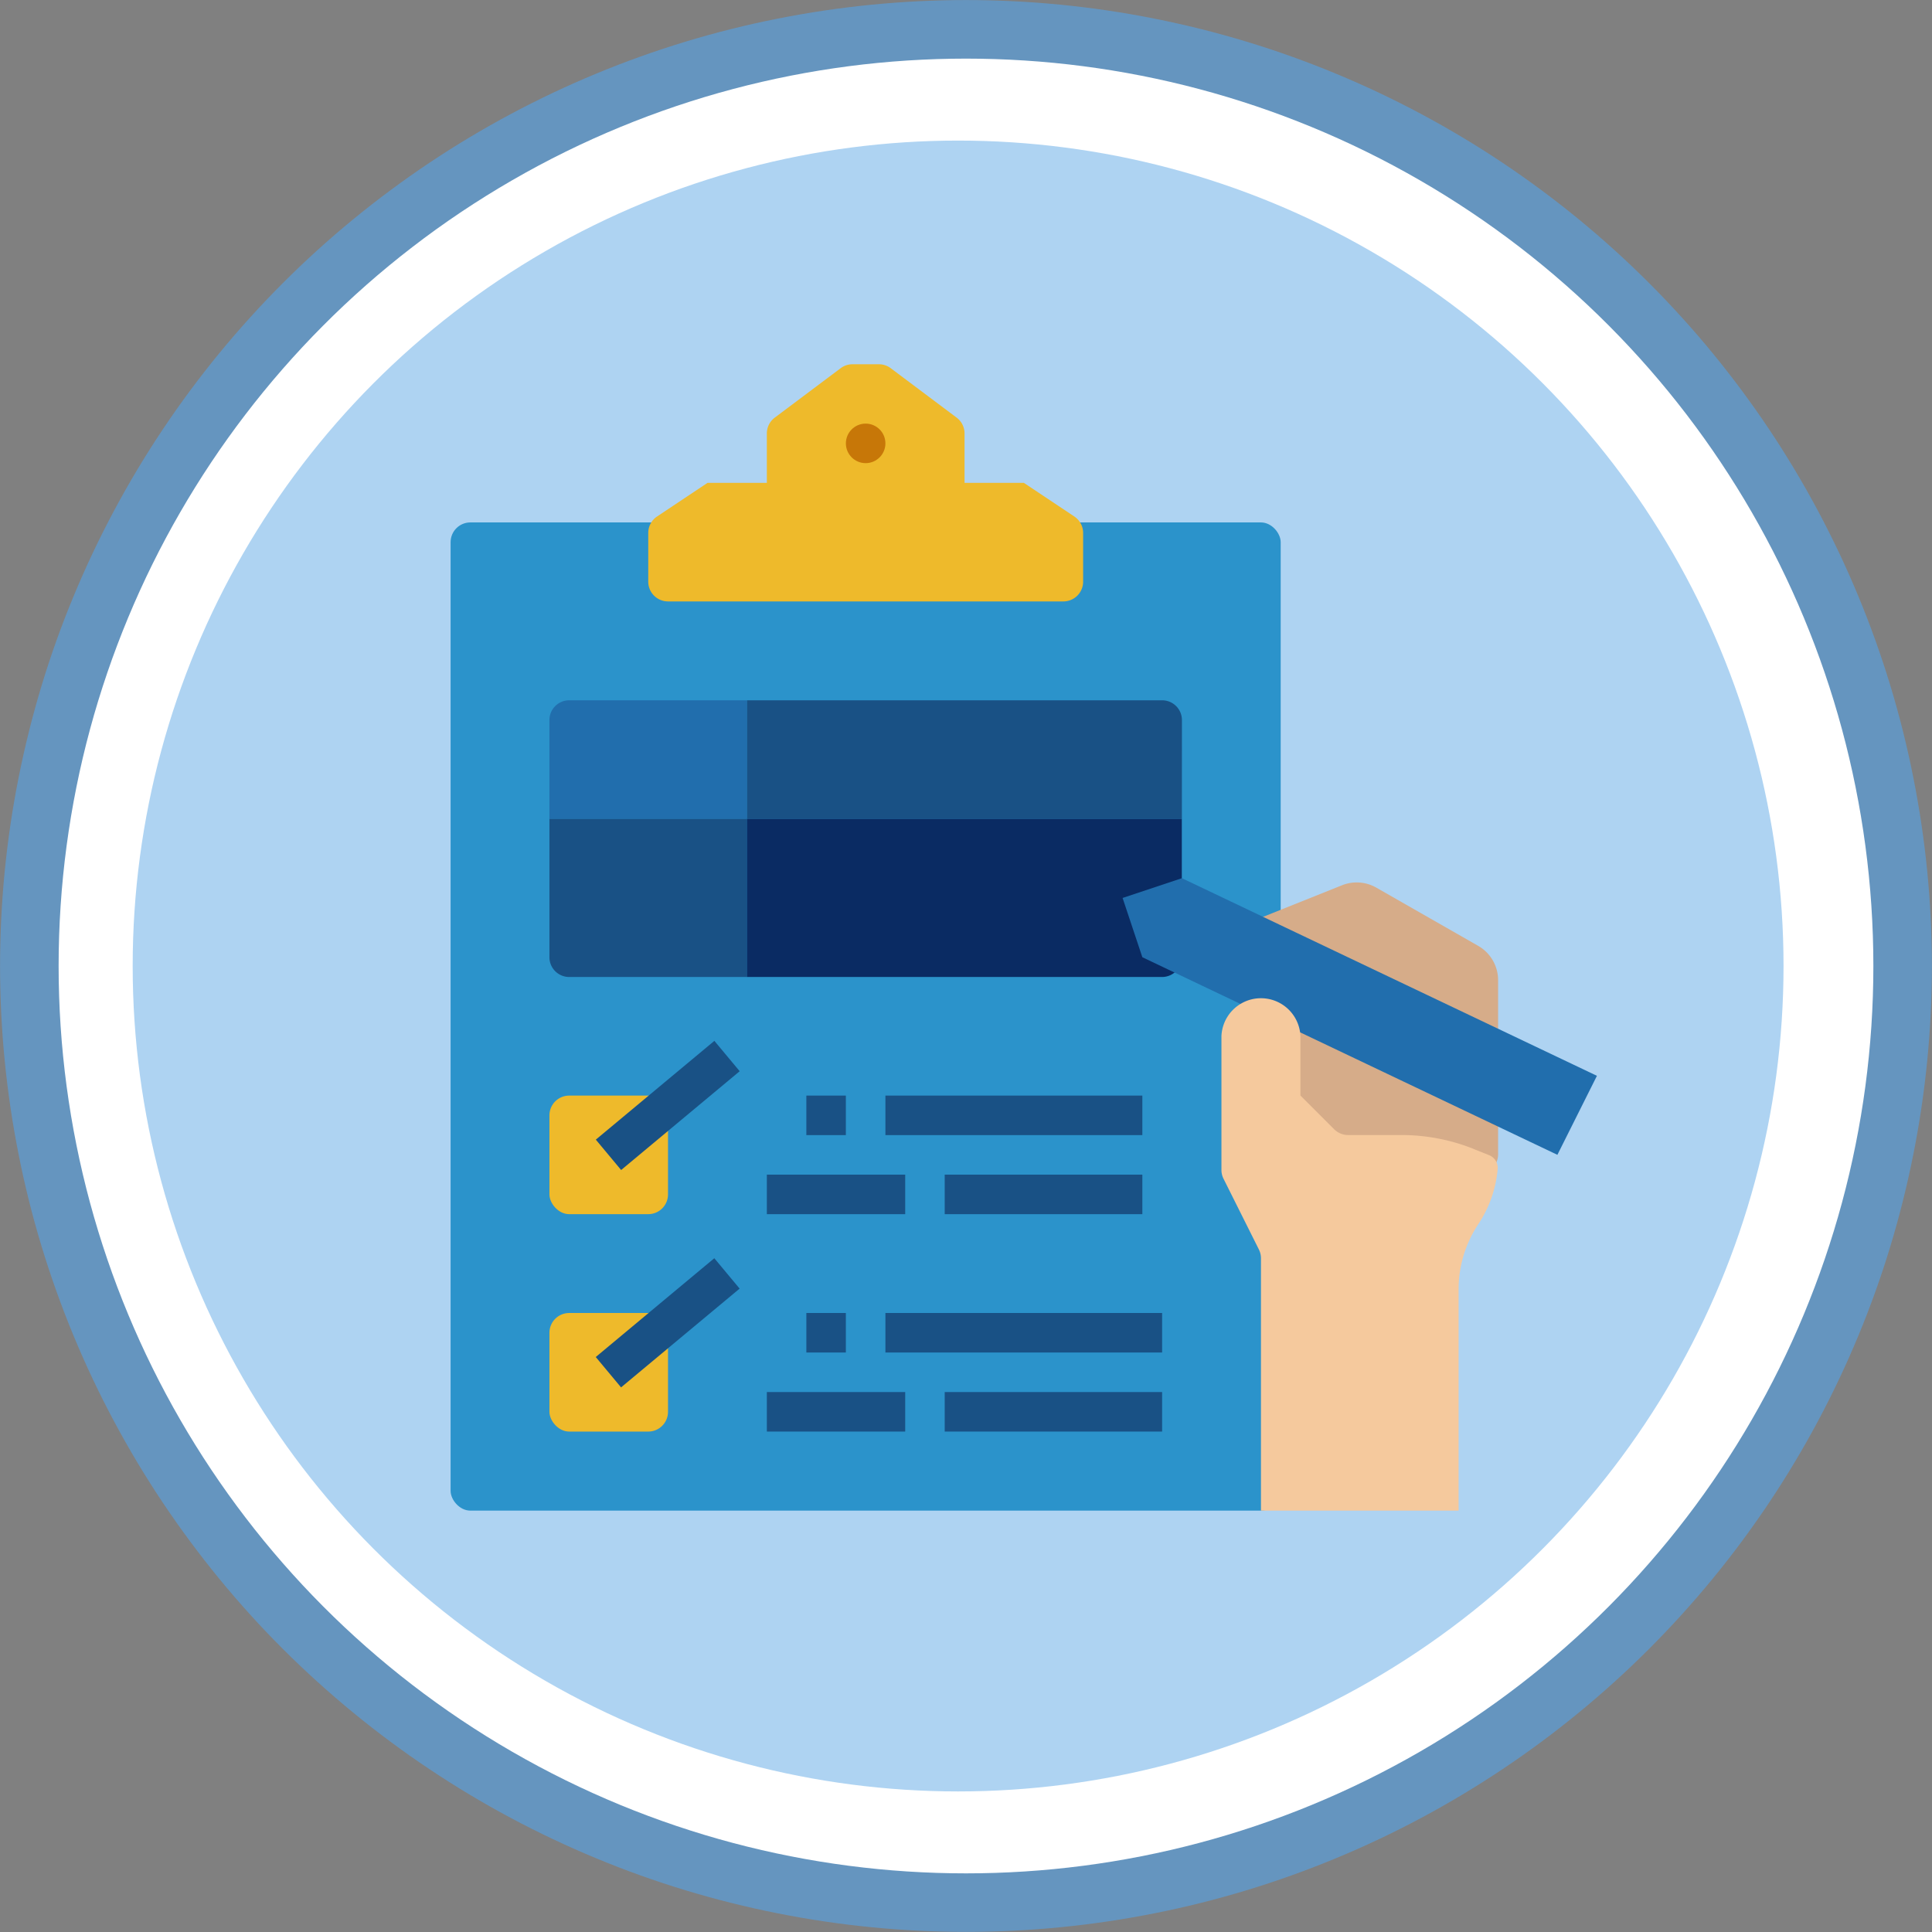 <svg xmlns="http://www.w3.org/2000/svg" width="134.505" height="134.505" viewBox="0 0 134.505 134.505">
  <rect x="0" y="0" width="134.505" height="134.505" fill="#808080" stroke="none"/>
  <g id="Grupo_3014" data-name="Grupo 3014" transform="translate(-704.712 -3449.196)">
    <g id="Grupo_2817" data-name="Grupo 2817" transform="translate(50 -74)">
      <path id="Trazado_1278" data-name="Trazado 1278" d="M721.964,3523.2q3.3,0,6.592.324t6.528.969q3.242.643,6.4,1.6t6.214,2.224q3.053,1.263,5.966,2.821t5.661,3.393q2.746,1.836,5.3,3.932t4.89,4.432q2.336,2.335,4.432,4.89t3.931,5.3q1.836,2.747,3.393,5.661t2.822,5.966q1.265,3.053,2.224,6.214t1.6,6.4q.645,3.24.969,6.528t.324,6.592q0,3.3-.324,6.592t-.969,6.529q-.644,3.24-1.6,6.4t-2.224,6.214q-1.264,3.052-2.822,5.966t-3.393,5.661q-1.835,2.747-3.931,5.3t-4.432,4.89q-2.337,2.337-4.89,4.432t-5.3,3.931q-2.748,1.836-5.661,3.394t-5.966,2.821q-3.052,1.265-6.214,2.224t-6.4,1.6q-3.24.645-6.528.969t-6.592.324q-3.3,0-6.592-.324t-6.528-.969q-3.24-.643-6.4-1.6t-6.214-2.224q-3.053-1.265-5.966-2.821t-5.661-3.394q-2.746-1.834-5.3-3.931T674.41,3638q-2.337-2.335-4.432-4.89t-3.932-5.3q-1.836-2.748-3.393-5.661t-2.822-5.966q-1.263-3.053-2.223-6.214t-1.6-6.4q-.644-3.24-.968-6.529t-.324-6.592q0-3.3.324-6.592t.968-6.528q.645-3.24,1.6-6.4t2.223-6.214q1.265-3.052,2.822-5.966t3.393-5.661q1.836-2.747,3.932-5.3t4.432-4.89q2.336-2.337,4.89-4.432t5.3-3.932q2.746-1.835,5.661-3.393t5.966-2.821q3.052-1.265,6.214-2.224t6.4-1.6q3.24-.645,6.528-.969T721.964,3523.2Z" fill="#6595bf"/>
    </g>
    <circle id="Elipse_46" data-name="Elipse 46" cx="63.171" cy="63.171" r="63.171" transform="translate(708.793 3453.277)" fill="#fff"/>
    <g id="Grupo_2818" data-name="Grupo 2818" transform="translate(50 -74)">
      <circle id="Elipse_47" data-name="Elipse 47" cx="57.466" cy="57.466" r="57.466" transform="translate(663.949 3532.983)" fill="#aed3f2"/>
    </g>
    <g id="Grupo_2849" data-name="Grupo 2849" transform="translate(50 -74)">
      <rect id="Rectángulo_1674" data-name="Rectángulo 1674" width="57.79" height="68.798" rx="1.376" transform="translate(686.083 3559.567)" fill="#2b93cb"/>
      <path id="Trazado_1331" data-name="Trazado 1331" d="M699.843,3563.7V3560.3a1.375,1.375,0,0,1,.612-1.145l3.515-2.344H708.1v-3.44a1.374,1.374,0,0,1,.551-1.1l4.586-3.44a1.374,1.374,0,0,1,.826-.275H715.9a1.374,1.374,0,0,1,.826.275l4.587,3.44a1.376,1.376,0,0,1,.55,1.1v3.44h4.128l3.515,2.344a1.376,1.376,0,0,1,.613,1.145v3.391a1.376,1.376,0,0,1-1.376,1.376H701.219A1.376,1.376,0,0,1,699.843,3563.7Z" fill="#eeba2b"/>
      <circle id="Elipse_52" data-name="Elipse 52" cx="1.376" cy="1.376" r="1.376" transform="translate(713.602 3552.688)" fill="#c77708"/>
      <rect id="Rectángulo_1675" data-name="Rectángulo 1675" width="8.256" height="8.256" rx="1.376" transform="translate(692.963 3599.47)" fill="#eeba2b"/>
      <rect id="Rectángulo_1676" data-name="Rectángulo 1676" width="8.256" height="8.256" rx="1.376" transform="translate(692.963 3614.606)" fill="#eeba2b"/>
      <path id="Trazado_1332" data-name="Trazado 1332" d="M696.192,3602.537l8.254-6.877,1.762,2.114-8.253,6.878Z" fill="#195185"/>
      <path id="Trazado_1333" data-name="Trazado 1333" d="M696.188,3617.671l8.254-6.878,1.762,2.115-8.254,6.877Z" fill="#195185"/>
      <path id="Trazado_1334" data-name="Trazado 1334" d="M694.339,3571.951h12.383v8.256H692.963v-6.88A1.376,1.376,0,0,1,694.339,3571.951Z" fill="#216ead"/>
      <g id="Grupo_2848" data-name="Grupo 2848">
        <path id="Trazado_1335" data-name="Trazado 1335" d="M710.85,3599.47H713.6v2.752H710.85Z" fill="#195185"/>
        <path id="Trazado_1336" data-name="Trazado 1336" d="M716.354,3599.47h17.888v2.752H716.354Z" fill="#195185"/>
        <path id="Trazado_1337" data-name="Trazado 1337" d="M708.1,3604.974h9.632v2.752H708.1Z" fill="#195185"/>
        <path id="Trazado_1338" data-name="Trazado 1338" d="M720.482,3604.974h13.76v2.752h-13.76Z" fill="#195185"/>
        <path id="Trazado_1339" data-name="Trazado 1339" d="M710.85,3614.606H713.6v2.752H710.85Z" fill="#195185"/>
        <path id="Trazado_1340" data-name="Trazado 1340" d="M716.354,3614.606h19.264v2.752H716.354Z" fill="#195185"/>
        <path id="Trazado_1341" data-name="Trazado 1341" d="M708.1,3620.11h9.632v2.751H708.1Z" fill="#195185"/>
        <path id="Trazado_1342" data-name="Trazado 1342" d="M720.482,3620.11h15.136v2.751H720.482Z" fill="#195185"/>
        <path id="Trazado_1343" data-name="Trazado 1343" d="M736.994,3580.207H706.722v-8.256h28.9a1.377,1.377,0,0,1,1.376,1.376Z" fill="#195185"/>
        <path id="Trazado_1344" data-name="Trazado 1344" d="M692.963,3580.207h13.759v11.007H694.339a1.376,1.376,0,0,1-1.376-1.376v-9.631Z" fill="#195185"/>
      </g>
      <path id="Trazado_1345" data-name="Trazado 1345" d="M735.618,3591.214h-28.9v-11.007h30.272v9.631A1.377,1.377,0,0,1,735.618,3591.214Z" fill="#0a2b63"/>
      <path id="Trazado_1346" data-name="Trazado 1346" d="M759.009,3593.966v-2.531a2.751,2.751,0,0,0-1.387-2.389l-7.091-4.052a2.752,2.752,0,0,0-2.388-.166l-5.646,2.258v17.888H757.59a1.419,1.419,0,0,0,1.419-1.419h0Z" fill="#d6ac89"/>
      <path id="Trazado_1347" data-name="Trazado 1347" d="M734.242,3589.838l-1.376-4.127,4.128-1.376,28.895,13.759-2.752,5.5Z" fill="#216ead"/>
      <path id="Trazado_1348" data-name="Trazado 1348" d="M757.3,3603.186l1.069.427a.955.955,0,0,1,.613.947,8.2,8.2,0,0,1-1.347,3.854,8.194,8.194,0,0,0-1.376,4.544v15.407H742.5V3610.8a1.371,1.371,0,0,0-.145-.616l-2.461-4.922a1.374,1.374,0,0,1-.146-.616v-9.307a2.752,2.752,0,0,1,5.5,0v4.128l2.349,2.349a1.377,1.377,0,0,0,.973.4h3.708a13.546,13.546,0,0,1,5.019.964Z" fill="#f5c99d"/>
    </g>
  </g>
</svg>
